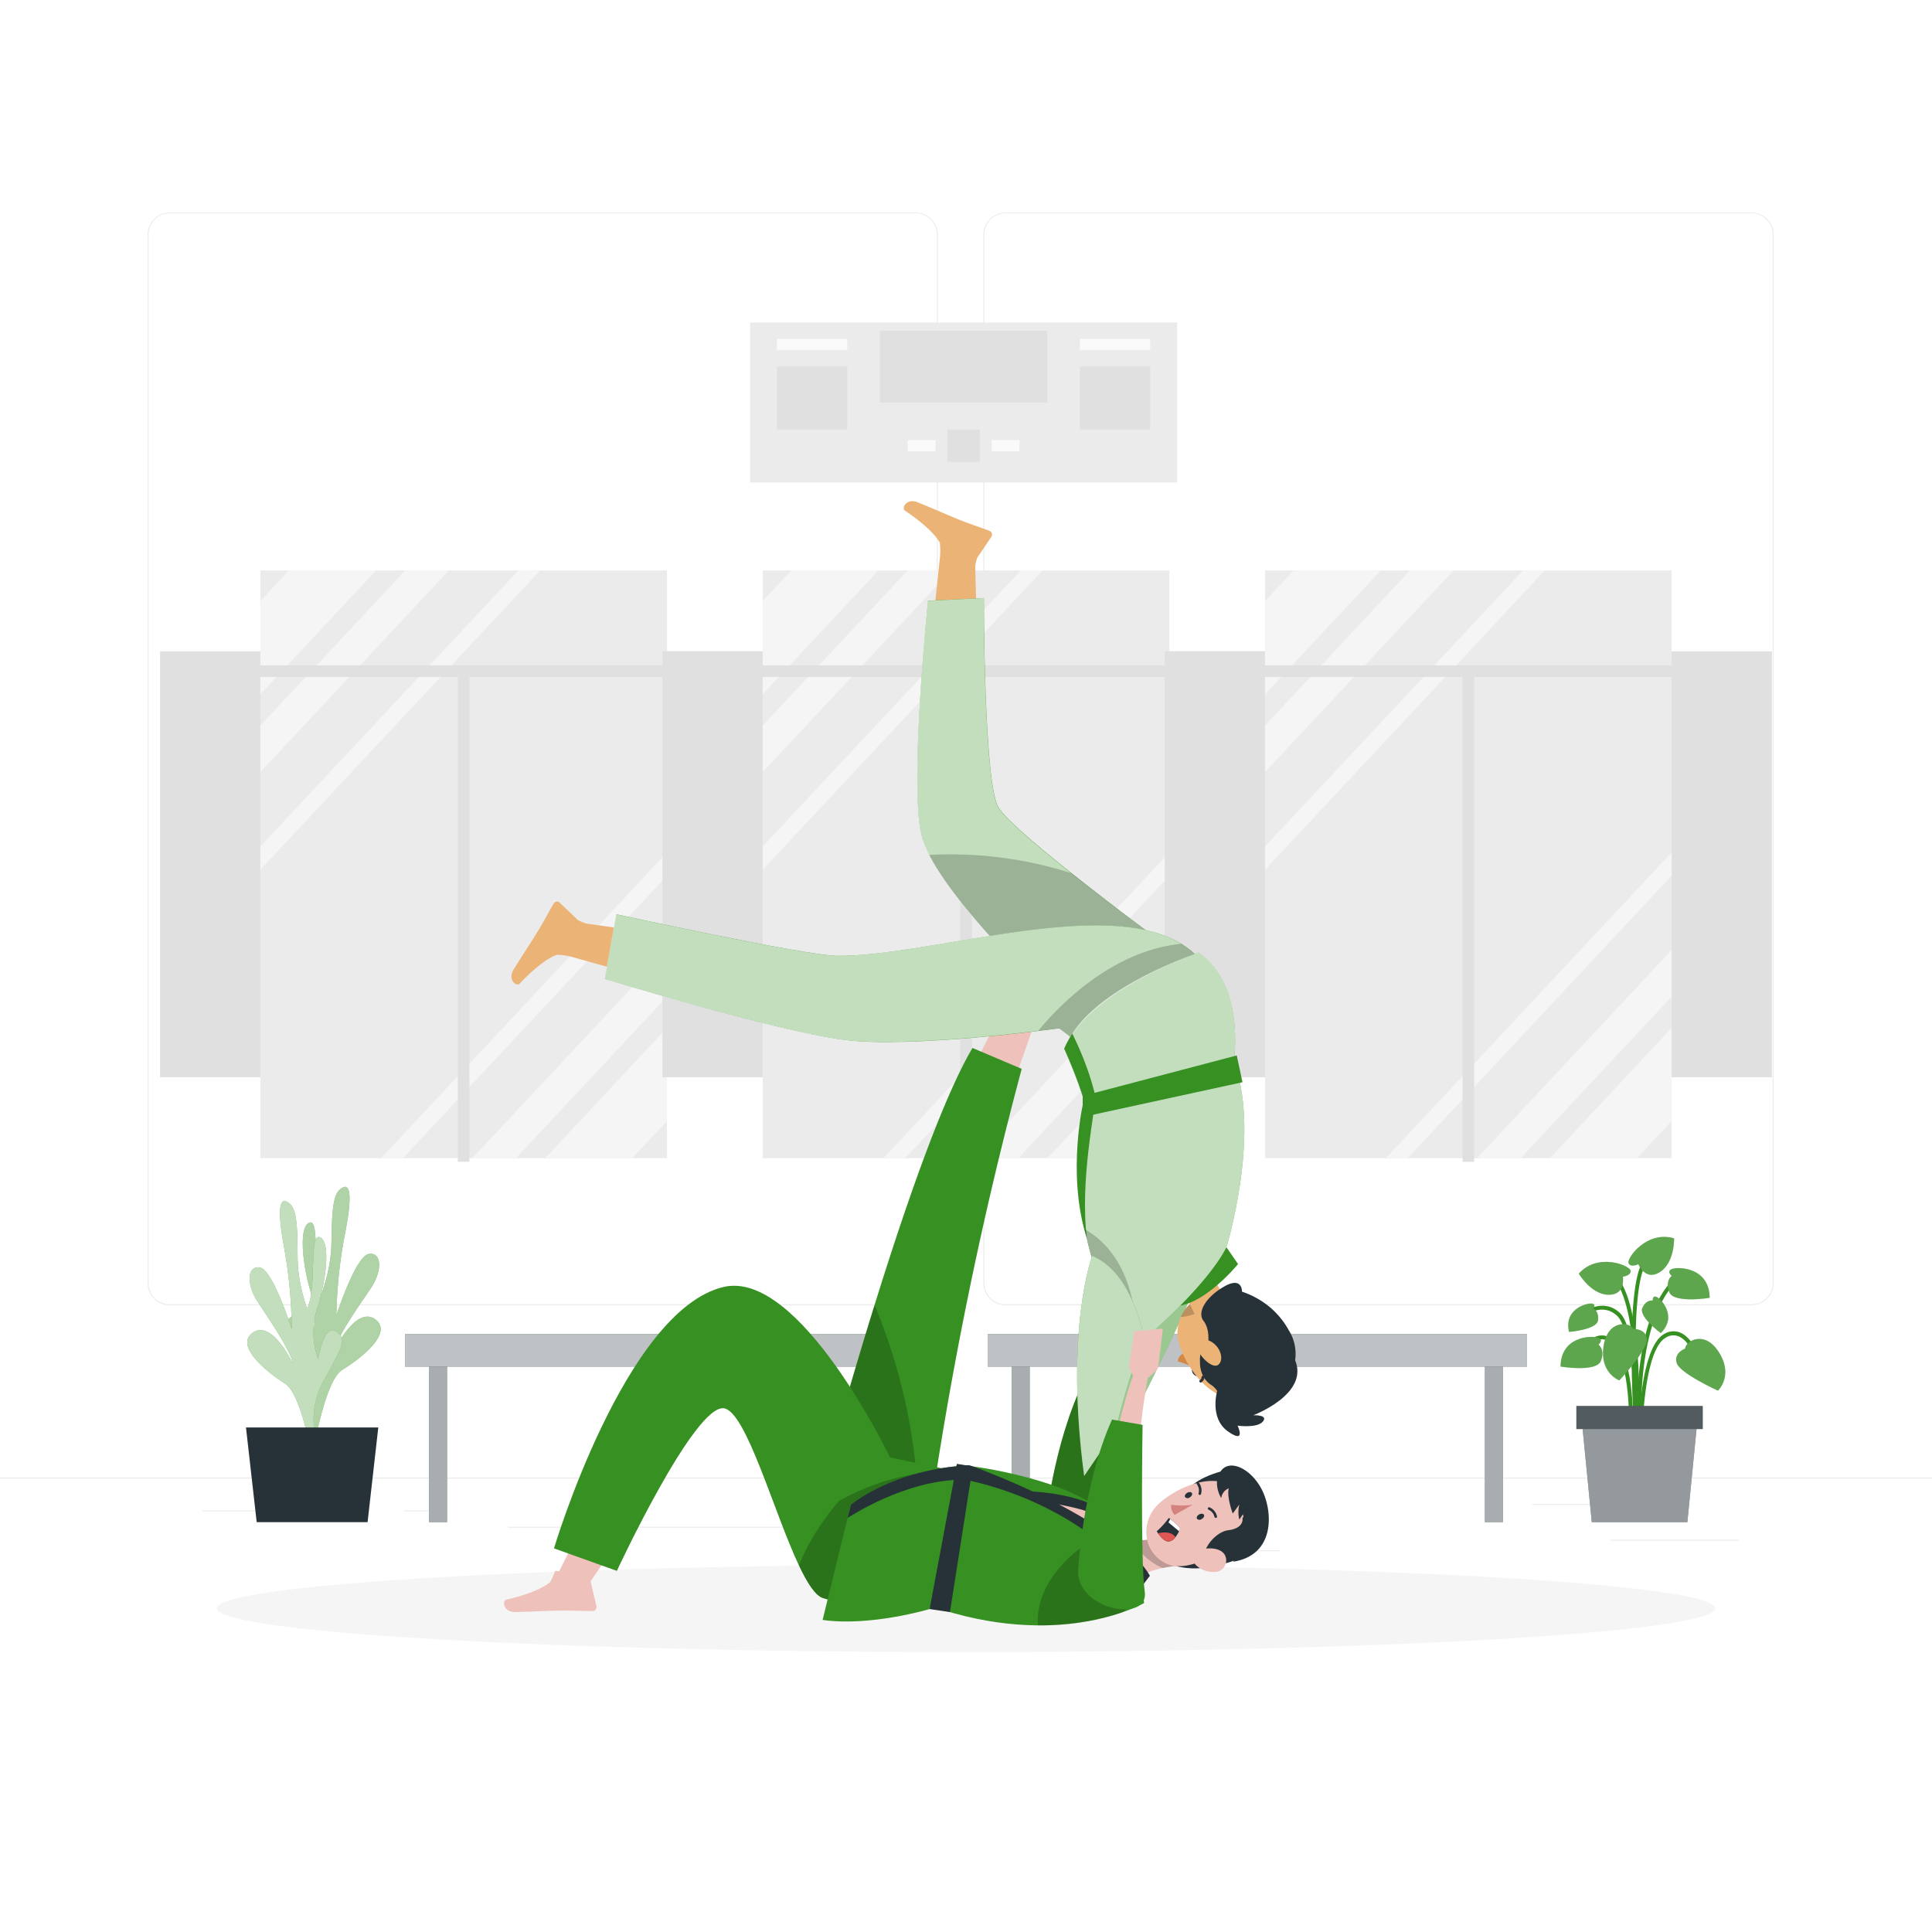 <svg class="animated" id="freepik_stories-jiu-jitsu" xmlns="http://www.w3.org/2000/svg" viewBox="0 0 500 500" version="1.1" xmlns:xlink="http://www.w3.org/1999/xlink" xmlns:svgjs="http://svgjs.com/svgjs"><style>svg#freepik_stories-jiu-jitsu:not(.animated) .animable {opacity: 0;}svg#freepik_stories-jiu-jitsu.animated #freepik--plant-1--inject-3 {animation: 3s Infinite  linear shake;animation-delay: 0s;}svg#freepik_stories-jiu-jitsu.animated #freepik--plant-2--inject-3 {animation: 3s Infinite  linear shake;animation-delay: 0s;}svg#freepik_stories-jiu-jitsu.animated #freepik--Characters--inject-3 {animation: 1.5s Infinite  linear shake;animation-delay: 0s;}            @keyframes shake {                10%, 90% {                    transform: translate3d(-1px, 0, 0);                  }                  20%, 80% {                    transform: translate3d(2px, 0, 0);                  }                  30%, 50%, 70% {                    transform: translate3d(-4px, 0, 0);                  }                  40%, 60% {                    transform: translate3d(4px, 0, 0);                  }            }        </style><g id="freepik--background-complete--inject-3" class="animable" style="transform-origin: 250px 228.23px;"><rect y="382.4" width="500" height="0.25" style="fill: rgb(235, 235, 235); transform-origin: 250px 382.525px;" id="elzmtyboancb" class="animable"></rect><rect x="416.78" y="398.49" width="33.12" height="0.25" style="fill: rgb(235, 235, 235); transform-origin: 433.34px 398.615px;" id="eljivkz2czi7t" class="animable"></rect><rect x="322.53" y="401.21" width="8.69" height="0.25" style="fill: rgb(235, 235, 235); transform-origin: 326.875px 401.335px;" id="elo175gi1dr0d" class="animable"></rect><rect x="396.59" y="389.21" width="19.19" height="0.25" style="fill: rgb(235, 235, 235); transform-origin: 406.185px 389.335px;" id="el0ozcjn1qncnk" class="animable"></rect><rect x="52.46" y="390.89" width="43.19" height="0.25" style="fill: rgb(235, 235, 235); transform-origin: 74.055px 391.015px;" id="eljuzkcfygtl" class="animable"></rect><rect x="104.56" y="390.89" width="6.33" height="0.25" style="fill: rgb(235, 235, 235); transform-origin: 107.725px 391.015px;" id="elacspa18wej7" class="animable"></rect><rect x="131.47" y="395.11" width="93.68" height="0.25" style="fill: rgb(235, 235, 235); transform-origin: 178.31px 395.235px;" id="elvhdg3t1o988" class="animable"></rect><path d="M237,337.8H43.91a5.71,5.71,0,0,1-5.7-5.71V60.66A5.71,5.71,0,0,1,43.91,55H237a5.71,5.71,0,0,1,5.71,5.71V332.09A5.71,5.71,0,0,1,237,337.8ZM43.91,55.2a5.46,5.46,0,0,0-5.45,5.46V332.09a5.46,5.46,0,0,0,5.45,5.46H237a5.47,5.47,0,0,0,5.46-5.46V60.66A5.47,5.47,0,0,0,237,55.2Z" style="fill: rgb(235, 235, 235); transform-origin: 140.46px 196.4px;" id="elkzwyy23qo5o" class="animable"></path><path d="M453.31,337.8H260.21a5.72,5.72,0,0,1-5.71-5.71V60.66A5.72,5.72,0,0,1,260.21,55h193.1A5.71,5.71,0,0,1,459,60.66V332.09A5.71,5.71,0,0,1,453.31,337.8ZM260.21,55.2a5.47,5.47,0,0,0-5.46,5.46V332.09a5.47,5.47,0,0,0,5.46,5.46h193.1a5.47,5.47,0,0,0,5.46-5.46V60.66a5.47,5.47,0,0,0-5.46-5.46Z" style="fill: rgb(235, 235, 235); transform-origin: 356.75px 196.4px;" id="elk0g6nljj7jr" class="animable"></path><rect x="194.1" y="83.46" width="110.55" height="41.41" style="fill: rgb(235, 235, 235); transform-origin: 249.375px 104.165px;" id="elmu5dpcj74c9" class="animable"></rect><rect x="227.71" y="85.57" width="43.35" height="18.59" style="fill: rgb(224, 224, 224); transform-origin: 249.385px 94.865px;" id="elm7nim4t35bg" class="animable"></rect><rect x="245.19" y="111.15" width="8.38" height="8.38" style="fill: rgb(224, 224, 224); transform-origin: 249.38px 115.34px;" id="elre1xjgjlt8q" class="animable"></rect><rect x="201.08" y="94.86" width="18.2" height="16.29" style="fill: rgb(224, 224, 224); transform-origin: 210.18px 103.005px;" id="ellhuqiq9g6j" class="animable"></rect><rect x="279.48" y="94.86" width="18.2" height="16.29" style="fill: rgb(224, 224, 224); transform-origin: 288.58px 103.005px;" id="ely1bf7n9852g" class="animable"></rect><rect x="279.48" y="87.68" width="18.2" height="2.9" style="fill: rgb(250, 250, 250); transform-origin: 288.58px 89.13px;" id="elc8ev7lnkwd" class="animable"></rect><rect x="201.08" y="87.68" width="18.2" height="2.9" style="fill: rgb(250, 250, 250); transform-origin: 210.18px 89.13px;" id="el2x6jonpdr6n" class="animable"></rect><rect x="234.92" y="113.89" width="7.19" height="2.9" style="fill: rgb(250, 250, 250); transform-origin: 238.515px 115.34px;" id="elqjmigp8ymyh" class="animable"></rect><rect x="256.65" y="113.89" width="7.19" height="2.9" style="fill: rgb(250, 250, 250); transform-origin: 260.245px 115.34px;" id="eldnte24nbgrc" class="animable"></rect><g id="eloj7ji3hfjxa"><rect x="41.43" y="168.56" width="157.13" height="110.23" style="fill: rgb(224, 224, 224); transform-origin: 119.995px 223.675px; transform: rotate(90deg);" class="animable" id="elpbkog5dld0d"></rect></g><rect x="67.38" y="147.62" width="105.23" height="152.12" style="fill: rgb(235, 235, 235); transform-origin: 119.995px 223.68px;" id="el0dddpfupt52i" class="animable"></rect><polygon points="97.34 147.62 67.38 179.67 67.38 155.55 74.79 147.62 97.34 147.62" style="fill: rgb(245, 245, 245); transform-origin: 82.36px 163.645px;" id="eltt8qw091dq" class="animable"></polygon><polygon points="116.17 147.62 67.38 199.81 67.38 187.76 104.9 147.62 116.17 147.62" style="fill: rgb(245, 245, 245); transform-origin: 91.775px 173.715px;" id="elpdjo8hp713" class="animable"></polygon><polygon points="139.8 147.62 67.38 225.08 67.38 219.06 134.16 147.62 139.8 147.62" style="fill: rgb(245, 245, 245); transform-origin: 103.59px 186.35px;" id="elgaqdgjqlel8" class="animable"></polygon><polygon points="172.61 266.01 172.61 290.13 163.63 299.74 141.08 299.74 172.61 266.01" style="fill: rgb(245, 245, 245); transform-origin: 156.845px 282.875px;" id="eljahptj8yps" class="animable"></polygon><polygon points="172.61 245.86 172.61 257.93 133.53 299.74 122.24 299.74 172.61 245.86" style="fill: rgb(245, 245, 245); transform-origin: 147.425px 272.8px;" id="elbld4t0cul29" class="animable"></polygon><polygon points="172.61 220.6 172.61 226.63 104.27 299.74 98.63 299.74 172.61 220.6" style="fill: rgb(245, 245, 245); transform-origin: 135.62px 260.17px;" id="elmq3gbvne6u9" class="animable"></polygon><rect x="64.88" y="172.19" width="110.23" height="3" style="fill: rgb(224, 224, 224); transform-origin: 119.995px 173.69px;" id="eliuo7xdwcbfd" class="animable"></rect><rect x="118.49" y="173.69" width="3" height="126.99" style="fill: rgb(224, 224, 224); transform-origin: 119.99px 237.185px;" id="eln2hw2aoy56o" class="animable"></rect><g id="el5ryidygop3"><rect x="171.44" y="168.56" width="157.13" height="110.23" style="fill: rgb(224, 224, 224); transform-origin: 250.005px 223.675px; transform: rotate(90deg);" class="animable" id="elrk38rbkc3u8"></rect></g><rect x="197.39" y="147.62" width="105.23" height="152.12" style="fill: rgb(235, 235, 235); transform-origin: 250.005px 223.68px;" id="el8z0dw66gec9" class="animable"></rect><polygon points="227.35 147.62 197.39 179.67 197.39 155.55 204.8 147.62 227.35 147.62" style="fill: rgb(245, 245, 245); transform-origin: 212.37px 163.645px;" id="elje3wkhwdp6" class="animable"></polygon><polygon points="246.18 147.62 197.39 199.81 197.39 187.76 234.91 147.62 246.18 147.62" style="fill: rgb(245, 245, 245); transform-origin: 221.785px 173.715px;" id="elaqtjmeibhft" class="animable"></polygon><polygon points="269.81 147.62 197.39 225.08 197.39 219.06 264.17 147.62 269.81 147.62" style="fill: rgb(245, 245, 245); transform-origin: 233.6px 186.35px;" id="elmq49qu2t0m" class="animable"></polygon><polygon points="302.62 266.01 302.62 290.13 293.64 299.74 271.09 299.74 302.62 266.01" style="fill: rgb(245, 245, 245); transform-origin: 286.855px 282.875px;" id="el6crpr009gll" class="animable"></polygon><polygon points="302.62 245.86 302.62 257.93 263.54 299.74 252.25 299.74 302.62 245.86" style="fill: rgb(245, 245, 245); transform-origin: 277.435px 272.8px;" id="el7ckh9swr1ph" class="animable"></polygon><polygon points="302.62 220.6 302.62 226.63 234.28 299.74 228.64 299.74 302.62 220.6" style="fill: rgb(245, 245, 245); transform-origin: 265.63px 260.17px;" id="elo9yz1u2r67r" class="animable"></polygon><rect x="194.88" y="172.19" width="110.23" height="3" style="fill: rgb(224, 224, 224); transform-origin: 249.995px 173.69px;" id="el93sgwrm9vgr" class="animable"></rect><rect x="248.5" y="173.69" width="3" height="126.99" style="fill: rgb(224, 224, 224); transform-origin: 250px 237.185px;" id="elb3dgi4fyr7h" class="animable"></rect><g id="el7ihh0szpdk9"><rect x="301.44" y="168.56" width="157.13" height="110.23" style="fill: rgb(224, 224, 224); transform-origin: 380.005px 223.675px; transform: rotate(90deg);" class="animable" id="elb7su3a94i7"></rect></g><rect x="327.39" y="147.62" width="105.23" height="152.12" style="fill: rgb(235, 235, 235); transform-origin: 380.005px 223.68px;" id="el6gjgktx0l3s" class="animable"></rect><polygon points="357.35 147.62 327.39 179.67 327.39 155.55 334.81 147.62 357.35 147.62" style="fill: rgb(245, 245, 245); transform-origin: 342.37px 163.645px;" id="elutxikjgk2tc" class="animable"></polygon><polygon points="376.19 147.62 327.39 199.81 327.39 187.76 364.91 147.62 376.19 147.62" style="fill: rgb(245, 245, 245); transform-origin: 351.79px 173.715px;" id="elrh3q1j3j08" class="animable"></polygon><polygon points="399.81 147.62 327.39 225.08 327.39 219.06 394.18 147.62 399.81 147.62" style="fill: rgb(245, 245, 245); transform-origin: 363.6px 186.35px;" id="el8bhasbulf48" class="animable"></polygon><polygon points="432.62 266.01 432.62 290.13 423.64 299.74 401.1 299.74 432.62 266.01" style="fill: rgb(245, 245, 245); transform-origin: 416.86px 282.875px;" id="elezbb8ubt65s" class="animable"></polygon><polygon points="432.62 245.86 432.62 257.93 393.54 299.74 382.25 299.74 432.62 245.86" style="fill: rgb(245, 245, 245); transform-origin: 407.435px 272.8px;" id="elulxync3lyo" class="animable"></polygon><polygon points="432.62 220.6 432.62 226.63 364.29 299.74 358.64 299.74 432.62 220.6" style="fill: rgb(245, 245, 245); transform-origin: 395.63px 260.17px;" id="elf7m9fywnfu" class="animable"></polygon><rect x="324.89" y="172.19" width="110.23" height="3" style="fill: rgb(224, 224, 224); transform-origin: 380.005px 173.69px;" id="elx6osl16r6n" class="animable"></rect><rect x="378.51" y="173.69" width="3" height="126.99" style="fill: rgb(224, 224, 224); transform-origin: 380.01px 237.185px;" id="eli5s825u9iw" class="animable"></rect></g><g id="freepik--Shadow--inject-3" class="animable" style="transform-origin: 250px 416.24px;"><ellipse id="freepik--path--inject-3" cx="250" cy="416.24" rx="193.89" ry="11.32" style="fill: rgb(245, 245, 245); transform-origin: 250px 416.24px;" class="animable"></ellipse></g><g id="freepik--plant-1--inject-3" class="animable" style="transform-origin: 81.096px 350.542px;"><path d="M79.41,372.29s4.26-9.29-.6-18.45-6.28-11.31-3.18-13.19S80.16,348,80.16,348a20.69,20.69,0,0,0,.45-13c-2.16-6.62-3.51-17.41-.56-18.57s.56,13.46,3.12,18.44A42.68,42.68,0,0,0,85.67,324c.35-5.32-.2-13.81,2.13-16s3.82-.67,1.53,11.07a122.5,122.5,0,0,0-2.27,21.29s5-15.41,8.44-15.86,3.39,4.54.49,8.87-8.5,12.08-9.42,16.06c0,0,5.54-11.59,10.53-8S92.76,352,88.6,354.51s-7,18.39-7,18.39Z" style="fill: #369022; transform-origin: 86.26px 340.027px;" id="elzx6esihmnb" class="animable"></path><g id="elsso49p6j07"><path d="M79.41,372.29s4.26-9.29-.6-18.45-6.28-11.31-3.18-13.19S80.16,348,80.16,348a20.69,20.69,0,0,0,.45-13c-2.16-6.62-3.51-17.41-.56-18.57s.56,13.46,3.12,18.44A42.68,42.68,0,0,0,85.67,324c.35-5.32-.2-13.81,2.13-16s3.82-.67,1.53,11.07a122.5,122.5,0,0,0-2.27,21.29s5-15.41,8.44-15.86,3.39,4.54.49,8.87-8.5,12.08-9.42,16.06c0,0,5.54-11.59,10.53-8S92.76,352,88.6,354.51s-7,18.39-7,18.39Z" style="fill: rgb(255, 255, 255); opacity: 0.6; isolation: isolate; transform-origin: 86.26px 340.027px;" class="animable" id="el50w2gjskv6p"></path></g><path d="M82.77,376.09s-4.14-9.35.83-18.43,6.41-11.22,3.33-13.14-4.61,7.26-4.61,7.26a20.75,20.75,0,0,1-.3-13c2.24-6.6,3.72-17.36.79-18.57s-.72,13.45-3.34,18.4a43.06,43.06,0,0,1-2.37-10.91c-.29-5.32.36-13.81-1.94-16s-3.81-.73-1.66,11a123.39,123.39,0,0,1,2,21.32s-4.86-15.47-8.25-16-3.44,4.49-.59,8.85,8.35,12.21,9.22,16.21c0,0-5.4-11.67-10.43-8.2s4.21,10.62,8.34,13.21,6.83,18.5,6.83,18.5Z" style="fill: #369022; transform-origin: 76.267px 343.717px;" id="elepbost27m7u" class="animable"></path><g id="elqxvc3x77fi"><path d="M82.77,376.09s-4.14-9.35.83-18.43,6.41-11.22,3.33-13.14-4.61,7.26-4.61,7.26a20.75,20.75,0,0,1-.3-13c2.24-6.6,3.72-17.36.79-18.57s-.72,13.45-3.34,18.4a43.06,43.06,0,0,1-2.37-10.91c-.29-5.32.36-13.81-1.94-16s-3.81-.73-1.66,11a123.39,123.39,0,0,1,2,21.32s-4.86-15.47-8.25-16-3.44,4.49-.59,8.85,8.35,12.21,9.22,16.21c0,0-5.4-11.67-10.43-8.2s4.21,10.62,8.34,13.21,6.83,18.5,6.83,18.5Z" style="fill: rgb(255, 255, 255); opacity: 0.7; isolation: isolate; transform-origin: 76.267px 343.717px;" class="animable" id="elsigq6kbhnjd"></path></g><polygon points="63.66 369.43 97.9 369.43 95.13 393.93 66.43 393.93 63.66 369.43" style="fill: rgb(38, 50, 56); transform-origin: 80.78px 381.68px;" id="elo3jd4vq6gzb" class="animable"></polygon></g><g id="freepik--plant-2--inject-3" class="animable" style="transform-origin: 425.193px 357.014px;"><path d="M423.61,370.23c0-.25-.87-25.62-5-29.59-3.9-3.8-8.41-.14-8.6,0l-.64-.77s5.39-4.39,9.94,0c4.37,4.25,5.22,29.22,5.26,30.28Z" style="fill: #369022; transform-origin: 416.97px 354.074px;" id="elkm72s5iqnra" class="animable"></path><path d="M424,375.24c-.12-1.24-2.83-30.61,8.26-43.34l.75.66c-10.8,12.4-8,42.28-8,42.58Z" style="fill: #369022; transform-origin: 428.317px 353.57px;" id="el6wv66iytvwh" class="animable"></path><path d="M423.91,372l-1-.07c0-.34,2.15-34.28-5.88-41.68l.67-.73C426.09,337.27,424,370.62,423.91,372Z" style="fill: #369022; transform-origin: 420.617px 350.76px;" id="eldcndkrdspp4" class="animable"></path><path d="M425,372h-1c0-.94.27-23.08,6.62-26.72a4.59,4.59,0,0,1,4.21-.41c3.86,1.6,5.76,8.42,5.84,8.71l-1,.26c0-.06-1.84-6.63-5.26-8a3.63,3.63,0,0,0-3.32.35C425.22,349.5,425,371.78,425,372Z" style="fill: #369022; transform-origin: 432.335px 358.27px;" id="elwowetbosk6" class="animable"></path><path d="M422.52,372l-1,0c0-.18.94-17.36-3.67-23.39-1.09-1.42-2.26-2.08-3.49-2-3,.21-5.47,4.59-5.5,4.63l-.87-.49c.12-.2,2.8-4.89,6.29-5.14,1.58-.11,3.06.7,4.36,2.41C423.48,354.3,422.56,371.31,422.52,372Z" style="fill: #369022; transform-origin: 415.302px 358.8px;" id="elzcs8xcj03fm" class="animable"></path><path d="M423.19,374.38c-.13-1.67-3.05-41.12,2.12-48.11l.81.59c-4.95,6.7-2,47-1.93,47.45Z" style="fill: #369022; transform-origin: 424.186px 350.325px;" id="eloxljrsrni8o" class="animable"></path><path d="M436.11,349s-3.07,1.13-2.16,3.81,10.65,7.09,10.65,7.09,4.08-3.74.33-9.82S436.2,347.11,436.11,349Z" style="fill: #369022; transform-origin: 440.148px 353.203px;" id="els7x8i7jfkvr" class="animable"></path><g id="elp074lndldwg"><path d="M436.11,349s-3.07,1.13-2.16,3.81,10.65,7.09,10.65,7.09,4.08-3.74.33-9.82S436.2,347.11,436.11,349Z" style="fill: rgb(255, 255, 255); opacity: 0.2; isolation: isolate; transform-origin: 440.148px 353.203px;" class="animable" id="eldzxuxktxjt7"></path></g><path d="M422.73,343.93s3.28-.14,3.47,2.68-7.11,10.64-7.11,10.64-5.2-1.88-4.08-8.93S421.92,342.19,422.73,343.93Z" style="fill: #369022; transform-origin: 420.528px 349.971px;" id="el3t2i19o7tiy" class="animable"></path><g id="el834g23v7mn9"><path d="M422.73,343.93s3.28-.14,3.47,2.68-7.11,10.64-7.11,10.64-5.2-1.88-4.08-8.93S421.92,342.19,422.73,343.93Z" style="fill: rgb(255, 255, 255); opacity: 0.2; isolation: isolate; transform-origin: 420.528px 349.971px;" class="animable" id="el101g0m5kjx5"></path></g><path d="M420,330.4s2.18-.23,2-1.56-8.5-4.76-13.41.78c0,0,3.15,5.4,7.69,5.47S420,330.4,420,330.4Z" style="fill: #369022; transform-origin: 415.3px 330.828px;" id="el4ufwsckrrcg" class="animable"></path><g id="elq1v2ttrkh2"><path d="M420,330.4s2.18-.23,2-1.56-8.5-4.76-13.41.78c0,0,3.15,5.4,7.69,5.47S420,330.4,420,330.4Z" style="fill: rgb(255, 255, 255); opacity: 0.2; isolation: isolate; transform-origin: 415.3px 330.828px;" class="animable" id="el89sudm2vmhq"></path></g><path d="M424,327.17s-2,1-2.53-.27,4.69-8.53,11.79-6.42c0,0,.18,6.24-3.64,8.71S424,327.17,424,327.17Z" style="fill: #369022; transform-origin: 427.347px 325.015px;" id="el3m0fjlcwz5u" class="animable"></path><g id="el9k73wf62gxf"><path d="M424,327.17s-2,1-2.53-.27,4.69-8.53,11.79-6.42c0,0,.18,6.24-3.64,8.71S424,327.17,424,327.17Z" style="fill: rgb(255, 255, 255); opacity: 0.2; isolation: isolate; transform-origin: 427.347px 325.015px;" class="animable" id="elnqj3eohpcnr"></path></g><path d="M413.68,348s1.51-1.22-.12-1.81-9.61-.43-9.69,7.48c0,0,9.3,1.55,10.45-1.47S413.68,348,413.68,348Z" style="fill: #369022; transform-origin: 409.288px 350.025px;" id="ell68ac07efac" class="animable"></path><g id="elyjh4ulfcx48"><path d="M413.68,348s1.51-1.22-.12-1.81-9.61-.43-9.69,7.48c0,0,9.3,1.55,10.45-1.47S413.68,348,413.68,348Z" style="fill: rgb(255, 255, 255); opacity: 0.2; isolation: isolate; transform-origin: 409.288px 350.025px;" class="animable" id="eleyrbpooeed7"></path></g><path d="M432.65,330.2s-1.51-1.21.12-1.81,9.61-.42,9.7,7.49c0,0-9.3,1.54-10.46-1.47S432.65,330.2,432.65,330.2Z" style="fill: #369022; transform-origin: 437.045px 332.227px;" id="elzbe3y5cvmn" class="animable"></path><g id="el72e93skg1u6"><path d="M432.65,330.2s-1.51-1.21.12-1.81,9.61-.42,9.7,7.49c0,0-9.3,1.54-10.46-1.47S432.65,330.2,432.65,330.2Z" style="fill: rgb(255, 255, 255); opacity: 0.2; isolation: isolate; transform-origin: 437.045px 332.227px;" class="animable" id="el6kzgzqt3htm"></path></g><path d="M427.73,336.58s-.13-1.48,1.07-.9,5.35,5.07,1,9.33c0,0-5.81-4.3-4.76-6.54S427.73,336.58,427.73,336.58Z" style="fill: #369022; transform-origin: 428.327px 340.278px;" id="elgdbgrrkdndb" class="animable"></path><g id="elyo4ejxsxll"><path d="M427.73,336.58s-.13-1.48,1.07-.9,5.35,5.07,1,9.33c0,0-5.81-4.3-4.76-6.54S427.73,336.58,427.73,336.58Z" style="fill: rgb(255, 255, 255); opacity: 0.2; isolation: isolate; transform-origin: 428.327px 340.278px;" class="animable" id="elc248diqp2k"></path></g><path d="M412.33,338.69s.91-1.18-.42-1.33-7.23,1.43-5.85,7.34c0,0,7.2-.54,7.51-3S412.33,338.69,412.33,338.69Z" style="fill: #369022; transform-origin: 409.732px 341.025px;" id="elxv99ifxvhg" class="animable"></path><g id="elc7hrolejvuc"><path d="M412.33,338.69s.91-1.18-.42-1.33-7.23,1.43-5.85,7.34c0,0,7.2-.54,7.51-3S412.33,338.69,412.33,338.69Z" style="fill: rgb(255, 255, 255); opacity: 0.2; isolation: isolate; transform-origin: 409.732px 341.025px;" class="animable" id="elye0ud6hu0hn"></path></g><polygon points="436.69 393.93 411.95 393.93 409.29 366.85 439.36 366.85 436.69 393.93" style="fill: rgb(38, 50, 56); transform-origin: 424.325px 380.39px;" id="elwyf6op85jks" class="animable"></polygon><g id="elds4mkuf1e0t"><polygon points="436.69 393.93 411.95 393.93 409.29 366.85 439.36 366.85 436.69 393.93" style="fill: rgb(255, 255, 255); opacity: 0.5; isolation: isolate; transform-origin: 424.325px 380.39px;" class="animable" id="elsr2198v95r"></polygon></g><rect x="407.96" y="363.86" width="32.71" height="5.98" style="fill: rgb(38, 50, 56); transform-origin: 424.315px 366.85px;" id="elsw376j6vxsg" class="animable"></rect><g id="elqinenknvcom"><rect x="407.96" y="363.86" width="32.71" height="5.98" style="fill: rgb(255, 255, 255); opacity: 0.2; isolation: isolate; transform-origin: 424.315px 366.85px;" class="animable" id="elkcfyrje56nn"></rect></g></g><g id="freepik--Bench--inject-3" class="animable" style="transform-origin: 250.005px 369.59px;"><rect x="261.84" y="350.02" width="4.65" height="43.91" style="fill: rgb(38, 50, 56); transform-origin: 264.165px 371.975px;" id="el0o8q4kzom8w" class="animable"></rect><rect x="384.29" y="350.02" width="4.65" height="43.91" style="fill: rgb(38, 50, 56); transform-origin: 386.615px 371.975px;" id="elra8wvhq3tg" class="animable"></rect><g id="el8ozy453d2k5"><g style="opacity: 0.6; transform-origin: 325.39px 371.975px;" class="animable" id="el24l5eyt75fj"><rect x="261.84" y="350.02" width="4.65" height="43.91" style="fill: rgb(255, 255, 255); transform-origin: 264.165px 371.975px;" id="elwgx4gok6si" class="animable"></rect><rect x="384.29" y="350.02" width="4.65" height="43.91" style="fill: rgb(255, 255, 255); transform-origin: 386.615px 371.975px;" id="eldyt13z6ewq" class="animable"></rect></g></g><rect x="255.61" y="345.25" width="139.58" height="8.43" style="fill: rgb(38, 50, 56); transform-origin: 325.4px 349.465px;" id="elgzww1s599vp" class="animable"></rect><g id="elkj0bqlcgdp"><rect x="255.61" y="345.25" width="139.58" height="8.43" style="fill: rgb(255, 255, 255); opacity: 0.7; transform-origin: 325.4px 349.465px;" class="animable" id="elsg5tih32e5p"></rect></g><rect x="111.05" y="350.02" width="4.65" height="43.91" style="fill: rgb(38, 50, 56); transform-origin: 113.375px 371.975px;" id="elyhet10d7oc" class="animable"></rect><rect x="233.5" y="350.02" width="4.65" height="43.91" style="fill: rgb(38, 50, 56); transform-origin: 235.825px 371.975px;" id="el5juhz3w4jrc" class="animable"></rect><g id="elaixqmeqfja"><g style="opacity: 0.6; transform-origin: 174.6px 371.975px;" class="animable" id="el826xdnxbz6k"><rect x="111.05" y="350.02" width="4.65" height="43.91" style="fill: rgb(255, 255, 255); transform-origin: 113.375px 371.975px;" id="el69h38evthvh" class="animable"></rect><rect x="233.5" y="350.02" width="4.65" height="43.91" style="fill: rgb(255, 255, 255); transform-origin: 235.825px 371.975px;" id="el84ys40ldaoo" class="animable"></rect></g></g><rect x="104.82" y="345.25" width="139.58" height="8.43" style="fill: rgb(38, 50, 56); transform-origin: 174.61px 349.465px;" id="elb8twf8e9dh" class="animable"></rect><g id="elox4jwse484o"><rect x="104.82" y="345.25" width="139.58" height="8.43" style="fill: rgb(255, 255, 255); opacity: 0.7; transform-origin: 174.61px 349.465px;" class="animable" id="elm9z4ctdf2yi"></rect></g></g><g id="freepik--Characters--inject-3" class="animable" style="transform-origin: 233.107px 275.18px;"><g id="freepik--group--inject-3" class="animable" style="transform-origin: 229.405px 337.173px;"><polygon points="269.36 260.19 260.55 285.34 249.67 280.6 260.36 259.49 269.36 260.19" style="fill: rgb(238, 193, 187); transform-origin: 259.515px 272.415px;" id="eli6afakkbyd" class="animable"></polygon><path d="M267.74,264.81l-9.37-1.4a15.78,15.78,0,0,0,.42-2.1l-1-6.42a1,1,0,0,1,.89-1.19.59.59,0,0,1,.23,0c2.79.23,4.81.53,8.32.76,2.17.14,8.7.34,11.69.53s3.18,3.17,1.94,3.36c-5.56.84-9.79,2.22-11.65,3.68A19.51,19.51,0,0,0,267.74,264.81Z" style="fill: rgb(238, 193, 187); transform-origin: 269.675px 259.249px;" id="elv2oqsvmb69d" class="animable"></path><path d="M264.42,276.62A1002.79,1002.79,0,0,0,242.48,380q-.93,5.84-1.82,11.86l-27.33-9.48s5.51-20.58,13-44.62c7.68-24.73,17.42-53.13,25.35-66.55Z" style="fill: #369022; transform-origin: 238.875px 331.535px;" id="ela3ab8vene2u" class="animable"></path><g id="el3qkstfgvki5"><path d="M242.48,380q-.93,5.84-1.82,11.86l-27.33-9.48s5.51-20.58,13-44.62a146.8,146.8,0,0,1,10.61,41.42A21.46,21.46,0,0,1,242.48,380Z" style="opacity: 0.2; isolation: isolate; transform-origin: 227.905px 364.81px;" class="animable" id="elze7708ahh6n"></path></g><polygon points="142.41 411.27 155.26 385.52 166.47 389.41 151.44 411.27 142.41 411.27" style="fill: rgb(238, 193, 187); transform-origin: 154.44px 398.395px;" id="elkib35yj7hxm" class="animable"></polygon><path d="M143.67,406.54l9.45.68a14.73,14.73,0,0,0-.25,2.12l1.48,6.33a1.05,1.05,0,0,1-.79,1.26l-.23,0c-2.8,0-4.85-.16-8.36-.11-2.17,0-8.7.33-11.69.37s-3.42-2.92-2.2-3.2c5.48-1.27,9.59-3,11.33-4.58A19,19,0,0,0,143.67,406.54Z" style="fill: rgb(238, 193, 187); transform-origin: 142.41px 411.865px;" id="elp6dwqg4nyw" class="animable"></path><path d="M249.38,381.19l-5.47,34.75s-23.11.29-31-2.38c-1.94-.66-4-3.89-6.14-8.4-6.55-13.88-13.67-39.9-19.44-40.7-7.65-1-27.69,42.08-27.69,42.08l-16.27-5.82s18.39-61.54,43.83-67.64c19.78-4.75,43.12,44.09,43.12,44.09l18,3.79Z" style="fill: #369022; transform-origin: 196.375px 374.352px;" id="el9zka2aa6mme" class="animable"></path><g id="elgrym4oss2hi"><path d="M249.38,381.19l-5.47,34.75s-23.11.29-31-2.38c-1.94-.66-4-3.89-6.14-8.4,3.44-9,10.36-16.7,10.36-16.7a61.81,61.81,0,0,1,28.35-7.88l2.83.38Z" style="opacity: 0.2; isolation: isolate; transform-origin: 228.075px 398.265px;" class="animable" id="elz37usy3qt1"></path></g><path d="M270.4,395.65s1.94-22,10.48-39.07l7.84,1.72s-2.12,35.06-1.3,43.13S270.28,405.71,270.4,395.65Z" style="fill: #369022; transform-origin: 279.56px 381.19px;" id="ell412vy4z7vh" class="animable"></path><g id="elsrv6zotslid"><path d="M270.4,395.65s1.94-22,10.48-39.07l7.84,1.72s-2.12,35.06-1.3,43.13S270.28,405.71,270.4,395.65Z" style="opacity: 0.2; isolation: isolate; transform-origin: 279.56px 381.19px;" class="animable" id="elpahkfazn67j"></path></g><path d="M250.92,379.21l-.14.49-10.2,36.72s-15.29,4.58-27.69,2.82l6.47-26.4h0l.84-3.42S230.93,380.23,250.92,379.21Z" style="fill: #369022; transform-origin: 231.905px 399.426px;" id="elprxz6ra5e8" class="animable"></path><path d="M250.92,379.21l-.14.49-1.4,3.25c-15.16-.08-30,9.89-30,9.89h0l.84-3.42S230.93,380.23,250.92,379.21Z" style="fill: rgb(38, 50, 56); transform-origin: 235.15px 386.025px;" id="elud37xn1opb" class="animable"></path><path d="M292.61,392l3.47,22.9s-18,8-52.17,1.07l5.47-33S256.54,382,292.61,392Z" style="fill: rgb(238, 193, 187); transform-origin: 269.995px 400.87px;" id="el5chz8j74v0r" class="animable"></path><path d="M251.75,379.5s25.46,3.27,34.36,12.56c0,0-9.65-4.35-18.89-4.35-5,0-16.09,11.61-16.09,11.61Z" style="fill: #369022; transform-origin: 268.62px 389.41px;" id="el6vwyqi6mjan" class="animable"></path><path d="M263.26,388.36s25.32-.05,31.25,12.36c0,0-3.73-15.64-34-14.81Z" style="fill: rgb(38, 50, 56); transform-origin: 277.51px 393.299px;" id="elyrzrnfi88cn" class="animable"></path><path d="M288.72,399.24s1,8,4.69,10.44c1.3-2,4.25-3.2,7.49-3.88a44.15,44.15,0,0,1,7-.79c.76,0,1.47,0,2.11,0l-9.61-7.7-.44.2c-.43.18-.87.37-1.32.52a8.79,8.79,0,0,1-3.33.57,7.81,7.81,0,0,1-2.28-.18c-.51-.22-1-.76-1.51-2C289.73,395.75,288.72,399.24,288.72,399.24Z" style="fill: rgb(238, 193, 187); transform-origin: 299.365px 403.007px;" id="elkylkvtqzjkf" class="animable"></path><g id="elathgyhu1x96"><path d="M293,398.38a15.94,15.94,0,0,0,7.87,7.42,44.15,44.15,0,0,1,7-.79L300,397.47c-.43.18-.87.37-1.32.52a8.79,8.79,0,0,1-3.33.57A7.81,7.81,0,0,1,293,398.38Z" style="opacity: 0.2; isolation: isolate; transform-origin: 300.435px 401.635px;" class="animable" id="elpbvv4kv620c"></path></g><path d="M295.69,410.3S282.31,393,249.38,382.9l1.54-3.69s37.62,13.17,46.68,28.59Z" style="fill: rgb(38, 50, 56); transform-origin: 273.49px 394.755px;" id="elge1xmtdka4g" class="animable"></path><path d="M249.38,382.9s28.75,4.54,46.31,27.4l.39,4.57s-20.23,11.73-52.17,1.76Z" style="fill: #369022; transform-origin: 269.995px 401.773px;" id="el3n43og7bqdn" class="animable"></path><polygon points="251.75 379.5 247.63 378.85 240.58 416.42 245.85 417.21 251.75 379.5" style="fill: rgb(38, 50, 56); transform-origin: 246.165px 398.03px;" id="eldihx4z17ygp" class="animable"></polygon><path d="M317,380.58s-9.63,1.84-11.42,7.93,15.2.08,15.2.08Z" style="fill: rgb(38, 50, 56); transform-origin: 313.114px 385.909px;" id="el9sccodjvzo" class="animable"></path><path d="M303.25,405.15a8.79,8.79,0,0,1-6.57-8.38,9.78,9.78,0,0,1,2.43-6.79,10,10,0,0,1,.72-.74c4.73-4.36,14.23-8.57,20-4a9.54,9.54,0,0,1-1.92,16.12C311.62,404.42,308.07,406.5,303.25,405.15Z" style="fill: rgb(238, 193, 187); transform-origin: 310.053px 394.417px;" id="elokkyizvvo2o" class="animable"></path><path d="M311,393.11a.88.88,0,0,1-1.23-.09c-.18-.33.08-.81.57-1.08s1.05-.24,1.23.08S311.53,392.83,311,393.11Z" style="fill: rgb(38, 50, 56); transform-origin: 310.672px 392.538px;" id="els0ah2y6fgw" class="animable"></path><path d="M307.91,387.52a.89.89,0,0,1-1.22-.09c-.18-.32.08-.81.57-1.09s1.05-.23,1.22.09S308.38,387.25,307.91,387.52Z" style="fill: rgb(38, 50, 56); transform-origin: 307.582px 386.939px;" id="el35v425as8gm" class="animable"></path><path d="M308.66,389.43a20.23,20.23,0,0,1-5.55,0,3.28,3.28,0,0,0,.88,2.63Z" style="fill: rgb(212, 130, 125); transform-origin: 305.874px 390.745px;" id="elhczvgvujne" class="animable"></path><path d="M309.71,383.74a.36.36,0,0,0,0,.35,2.7,2.7,0,0,1,.48,2.36.33.33,0,0,0,.19.42.33.33,0,0,0,.43-.19h0a3.27,3.27,0,0,0-.56-3,.34.34,0,0,0-.46-.09h0A.58.58,0,0,0,309.71,383.74Z" style="fill: rgb(38, 50, 56); transform-origin: 310.311px 385.215px;" id="elz8lx2vqo70c" class="animable"></path><path d="M314.52,392.78a.33.33,0,0,0,.19.06.33.33,0,0,0,.25-.4h0a3.3,3.3,0,0,0-1.94-2.34.33.33,0,0,0-.42.2h0a.33.33,0,0,0,.2.42h0a2.69,2.69,0,0,1,1.51,1.88A.34.34,0,0,0,314.52,392.78Z" style="fill: rgb(38, 50, 56); transform-origin: 313.775px 391.461px;" id="eln0yur43ook" class="animable"></path><path d="M323,392.7l-1.45,0c.35,2.4-2.24,3.18-3.53,3.3-2.76.26-5.69,3.36-6.24,5.84,0,0,1-.44,1.22.52s-5.15,3.32-8.46,2.91c0,0,3.49,1.37,9.66.06,5.71-1.22,10-3.15,11.45-5.16Z" style="fill: rgb(38, 50, 56); transform-origin: 315.095px 399.299px;" id="elptsg34tip1" class="animable"></path><path d="M314.38,406.83a6.59,6.59,0,0,1-4.77-1.69c-1.72-1.56-.62-3.57,1.5-4.17,1.89-.52,5.11-.37,6,1.71A3,3,0,0,1,314.38,406.83Z" style="fill: rgb(238, 193, 187); transform-origin: 313.051px 403.778px;" id="el3nf2wquiglm" class="animable"></path><path d="M316.05,387.71s-2.47-3.94,0-7.13,8.24-.16,10.82,5.58,2.85,16.33-7.69,18c0,0,3.41-8.92,2.48-12.27l-.92,1.37a8,8,0,0,1,0-3.9l-1.7,2.34s-1.58-4.09-1.05-6.53A3.2,3.2,0,0,0,316.05,387.71Z" style="fill: rgb(38, 50, 56); transform-origin: 321.659px 391.723px;" id="ellzf12r5wg4q" class="animable"></path><path d="M305.4,395.73l-.26.56h0a8,8,0,0,1-.94,1.53,2.52,2.52,0,0,1-1.71,1.12c-1.14.07-2.27-1.35-2.8-2.14-.21-.3-.33-.51-.33-.51a20.36,20.36,0,0,0,3.13-3.46l.37.28C303.69,393.77,305.59,395.31,305.4,395.73Z" style="fill: rgb(38, 50, 56); transform-origin: 302.387px 395.886px;" id="elfvj8tindafc" class="animable"></path><path d="M305.4,395.73l-.26.56L302.39,394l.47-.88C303.69,393.77,305.59,395.31,305.4,395.73Z" style="fill: rgb(255, 255, 255); transform-origin: 303.902px 394.705px;" id="eldpygqpbttiv" class="animable"></path><path d="M304.2,397.83a2.52,2.52,0,0,1-1.71,1.12c-1.14.07-2.27-1.35-2.8-2.14C300.6,396.6,303.13,396.17,304.2,397.83Z" style="fill: rgb(222, 87, 83); transform-origin: 301.945px 397.776px;" id="elpr62zyx9gc" class="animable"></path><g id="elhzqpjzbaq1t"><path d="M293.92,414.88s-1.44,1-3.64,2.45a66,66,0,0,1-21.66,3.32h0c-.84-11.92,10.94-19.92,10.94-19.92Z" style="opacity: 0.2; isolation: isolate; transform-origin: 281.249px 410.694px;" class="animable" id="el430sxedh831"></path></g></g><g id="freepik--group--inject-3" class="animable" style="transform-origin: 234.06px 255.851px;"><polygon points="243.84 138.77 241.03 165.27 252.89 165.65 252.27 142 243.84 138.77" style="fill: rgb(235, 179, 118); transform-origin: 246.96px 152.21px;" id="el4wqp4q359dy" class="animable"></polygon><path d="M243.32,143.65l9.07,2.74a14.36,14.36,0,0,1,.53-2.07l3.64-5.38a1.06,1.06,0,0,0-.29-1.46l-.21-.11c-2.62-1-4.58-1.58-7.85-2.88-2-.8-8-3.42-10.78-4.52s-4.23,1.5-3.2,2.2c4.67,3.14,7.9,6.21,9,8.32A19.23,19.23,0,0,1,243.32,143.65Z" style="fill: rgb(235, 179, 118); transform-origin: 245.316px 138.046px;" id="elyfm2b5rkhna" class="animable"></path><path d="M303.4,245.85S262,215.58,258.3,208.77s-3.67-54-3.67-54l-14.45.69s-4.87,47-1.73,60.5,31,40,31,40Z" style="fill: #369022; transform-origin: 270.398px 205.365px;" id="eliomkgnjmz8f" class="animable"></path><g id="el1bd2q65ay9v"><path d="M303.4,245.85l-34,10.13s-21.64-20.59-28.91-34.72a23.37,23.37,0,0,1-2.07-5.28c-3.14-13.52,1.73-60.5,1.73-60.5l14.45-.7c0,.51,0,47.22,3.67,54,1.56,2.9,9.92,10,19,17.25C289.68,235.82,303.4,245.85,303.4,245.85Z" style="fill: rgb(255, 255, 255); opacity: 0.7; transform-origin: 270.383px 205.38px;" class="animable" id="elazfpefrlkch"></path></g><g id="elzrhhufjvrvb"><path d="M303.4,245.85l-34,10.13s-21.64-20.59-28.91-34.72A102.63,102.63,0,0,1,277.33,226C289.68,235.82,303.4,245.85,303.4,245.85Z" style="opacity: 0.2; isolation: isolate; transform-origin: 271.945px 238.545px;" class="animable" id="elwakji6qgnl"></path></g><polygon points="142.66 246.16 168.32 253.33 170.66 241.7 147.24 238.38 142.66 246.16" style="fill: rgb(235, 179, 118); transform-origin: 156.66px 245.855px;" id="el2zfcekhmlm8" class="animable"></polygon><path d="M147.38,247.48l4.21-8.49a15.34,15.34,0,0,1-2-.86l-4.7-4.49a1,1,0,0,0-1.48.05.62.62,0,0,0-.14.18c-1.42,2.42-2.33,4.25-4.15,7.26-1.12,1.85-4.7,7.32-6.25,9.88s.77,4.43,1.64,3.52c3.87-4.08,7.43-6.75,9.69-7.44A19.24,19.24,0,0,1,147.38,247.48Z" style="fill: rgb(235, 179, 118); transform-origin: 141.97px 244.05px;" id="elyojf1r6eyt" class="animable"></path><path d="M319.14,274.77s2.17-24.18-16.91-32.27c-21.26-9-63.7,5.21-85.7,4.86-8.49-.14-57-10.74-57-10.74l-3,16.72s44.22,13.52,62,15.78,55.6-3,55.6-3l12.6,9.68Z" style="fill: #369022; transform-origin: 237.872px 256.21px;" id="el27cardjui7" class="animable"></path><g id="el2890hw8yyt3"><path d="M319.14,274.77l-32.48,1-1.59-1.23-11-8.45s-2.06.29-5.45.7c-11.12,1.36-36.51,4-50.15,2.33-17.79-2.26-62-15.78-62-15.78l3-16.72s48.55,10.6,57,10.74c22,.35,64.44-13.88,85.7-4.87a26,26,0,0,1,14.88,16.73A42.59,42.59,0,0,1,319.14,274.77Z" style="fill: rgb(255, 255, 255); opacity: 0.7; transform-origin: 237.833px 256.195px;" class="animable" id="el2bz1oxrv97"></path></g><g id="elgame67fp36e"><path d="M317.11,259.22c-5.35,7.57-17.24,15.16-32,15.32l-11-8.45s-2.06.29-5.45.7c5.65-6.82,19.21-20.74,37.06-22.54A27.15,27.15,0,0,1,317.11,259.22Z" style="opacity: 0.2; isolation: isolate; transform-origin: 292.885px 259.395px;" class="animable" id="el79t61thqytr"></path></g><path d="M319.32,274.31s3-19.3-9-27.79c0,0-28.38,9.51-34.92,24.9,0,0,4.91,10.77,6,17Z" style="fill: #369022; transform-origin: 297.527px 267.47px;" id="elabdmhv0rmv9" class="animable"></path><g id="el2cpzh15voa"><path d="M319.32,274.31l-35.14,13.06-2.73,1c-1.11-6.2-6-17-6-17a25.72,25.72,0,0,1,2.06-3.88c8.2-12.92,32.86-21,32.86-21C322.34,255,319.32,274.31,319.32,274.31Z" style="fill: rgb(255, 255, 255); opacity: 0.7; transform-origin: 297.555px 267.43px;" class="animable" id="elyhybyskukno"></path></g><path d="M284.18,287.37l-2.73,1c-1.11-6.2-6-17-6-17a25.72,25.72,0,0,1,2.06-3.88C279.69,271.92,283,279.54,284.18,287.37Z" style="fill: #369022; transform-origin: 279.815px 277.93px;" id="el4zj3bj6dbm6" class="animable"></path><path d="M312.22,325.07c-3.39,11.71-20.42,44.41-20.42,44.41l-7.5-3.42,7.5-43.27Z" style="fill: #369022; transform-origin: 298.26px 346.135px;" id="elbwy4hi1nvlm" class="animable"></path><g id="elpmiat3dtghr"><path d="M312.22,325.07c-3.39,11.71-20.42,44.41-20.42,44.41l-7.5-3.42,7.5-43.27Z" style="fill: rgb(255, 255, 255); opacity: 0.5; transform-origin: 298.26px 346.135px;" class="animable" id="elixrrex6j0te"></path></g><path d="M308.83,353.9a18.3,18.3,0,0,0-4-1.56,2.34,2.34,0,0,1,1.33-2Z" style="fill: rgb(213, 135, 69); transform-origin: 306.83px 352.12px;" id="elrarskkere2n" class="animable"></path><path d="M308.77,355.48c-.4-.57-.41-1.25,0-1.52s1,0,1.42.55.42,1.26,0,1.53S309.18,356.06,308.77,355.48Z" style="fill: rgb(46, 53, 58); transform-origin: 309.486px 355.002px;" id="elrdgy172sfw" class="animable"></path><path d="M305.17,347.83a10.44,10.44,0,0,1-.25-1,10,10,0,0,1,.66-5.94,9.75,9.75,0,0,1,.71-1.36,9.15,9.15,0,0,1,6.59-4.3,9.29,9.29,0,0,1,3.63.26c5,1.31,7.07,5,11.07,11a9.83,9.83,0,0,1-6.69,15.34C313.38,362.87,307.12,354.18,305.17,347.83Z" style="fill: rgb(235, 179, 118); transform-origin: 317.036px 348.536px;" id="el63pw7cpntkp" class="animable"></path><g id="eluxqi0oj83i"><path d="M305.58,340.85a9.75,9.75,0,0,1,.71-1.36,9.15,9.15,0,0,1,6.59-4.3,10.62,10.62,0,0,1,.13,2.75A14.18,14.18,0,0,1,305.58,340.85Z" style="opacity: 0.2; isolation: isolate; transform-origin: 309.313px 338.02px;" class="animable" id="elhi51wmeb4y4"></path></g><path d="M313.26,325.51c-4.67-1-11.51,4.46-11.51,4.46s-3.9,4-2.06,4.89c3-1.17,5.08-.67,6.6.64a9.15,9.15,0,0,1,2.12,3,18.36,18.36,0,0,1,.81,1.88l13.23,1.38C318.59,337.93,312.22,330.53,313.26,325.51Z" style="fill: rgb(235, 179, 118); transform-origin: 310.823px 333.574px;" id="elhip7me3hydi" class="animable"></path><path d="M324.22,363.38s-1,2-5.38,1c-3.66-.82-2.34-4-5.44-6s-2.84-5.92-2.84-5.92-.37-3.72,2.1-4.93c0,0,.54-3.46-1.19-5.69s.6-6.17,5.35-8.89,4.6,1.33,4.6,1.33a22.53,22.53,0,0,1,6.39,3.35,21.1,21.1,0,0,1,5.69,6.58,11.47,11.47,0,0,1,1.5,8.75C334,358.33,327.51,364.54,324.22,363.38Z" style="fill: rgb(38, 50, 56); transform-origin: 322.918px 348.335px;" id="eleazz536yukw" class="animable"></path><path d="M314.63,348.16a4.63,4.63,0,0,0-3.68-1.53c-1.57.21-1.35,2.47-.07,4.21,1.15,1.55,3.37,3.36,4.53,2.26S316.05,349.56,314.63,348.16Z" style="fill: rgb(235, 179, 118); transform-origin: 312.946px 350.031px;" id="elivldi7gy94" class="animable"></path><path d="M315,360s-2.07,7,2.78,10.44,2.51-1.48,2.51-1.48,5.12.71,6.56-1.09-2.53-1.6-2.53-1.6,14.54-5.43,10.85-14.25S315,360,315,360Z" style="fill: rgb(38, 50, 56); transform-origin: 325.165px 360.561px;" id="elckj7tshoaii" class="animable"></path><path d="M310.75,357.8a.35.35,0,0,1-.32-.2.36.36,0,0,1,.15-.48,1,1,0,0,0,.39-.78.36.36,0,1,1,.72.1,1.62,1.62,0,0,1-.78,1.32A.32.32,0,0,1,310.75,357.8Z" style="fill: rgb(46, 53, 58); transform-origin: 311.042px 356.912px;" id="el06tzymm7zjh8" class="animable"></path><path d="M317.41,322.79l3,4.35s-11.73,14.44-20,10.09S317.41,322.79,317.41,322.79Z" style="fill: #369022; transform-origin: 309.579px 330.418px;" id="el5xz8o2dgs12" class="animable"></path><path d="M296.08,346.61s15.86-13.27,21.33-23.82c0,0,8.76-28.72,2.17-47.22l-39.09,9.06S273,329,296.08,346.61Z" style="fill: #369022; transform-origin: 300.683px 311.09px;" id="elixm39pkzls" class="animable"></path><g id="elfmqwqj34fxl"><path d="M317.41,322.79c-5.47,10.55-21.33,23.82-21.33,23.82a32.69,32.69,0,0,1-4.4-4.06c-6-6.68-9.25-15.57-10.86-24.37-3.13-16.93-.33-33.55-.33-33.55l39.09-9.06C326.17,294.07,317.41,322.79,317.41,322.79Z" style="fill: rgb(255, 255, 255); opacity: 0.7; transform-origin: 300.687px 311.09px;" class="animable" id="elog7bvx2iywr"></path></g><path d="M281.28,320.53c-5.4-17.08-.79-35.9-.79-35.9l2.94-.68C283.58,286.92,279.4,305.14,281.28,320.53Z" style="fill: #369022; transform-origin: 281.045px 302.24px;" id="el398c5qz18qd" class="animable"></path><g id="el48cs6j8ducf"><path d="M291.68,342.55c-6-6.68-9.25-15.57-10.86-24.37,3.85,2.15,9.88,7.22,12.28,18.52C293.93,340.6,293.21,342.34,291.68,342.55Z" style="opacity: 0.2; isolation: isolate; transform-origin: 287.135px 330.365px;" class="animable" id="elt3tr28k1ql"></path></g><path d="M282.66,325S275.49,344,280.58,382L288.72,370s3.71-15.41,7.36-23.4C296.08,346.61,293.49,329.46,282.66,325Z" style="fill: #369022; transform-origin: 287.417px 353.5px;" id="elssbps3prtn" class="animable"></path><g id="el42acldhvw8"><path d="M282.66,325S275.49,344,280.58,382L288.72,370s3.71-15.41,7.36-23.4C296.08,346.61,293.49,329.46,282.66,325Z" style="fill: rgb(255, 255, 255); opacity: 0.7; transform-origin: 287.417px 353.5px;" class="animable" id="eleduy6a4fljn"></path></g><polygon points="280.2 289.07 321.55 280.08 320.07 273.15 280.2 283.64 280.2 289.07" style="fill: #369022; transform-origin: 300.875px 281.11px;" id="el6wrx7v8goys" class="animable"></polygon></g><path d="M288,375.22s3-13.55,5.26-19.26c0,0-1.22-1.71-1.05-2.81s1.32-8.63,1.32-8.63l7.42-.68s-1.07,9.21-1.2,10-2.7,2.78-2.7,2.78-1.55,8-2.35,18Z" style="fill: rgb(238, 193, 187); transform-origin: 294.475px 359.53px;" id="elz68992oajnh" class="animable"></path><path d="M279,406.87s1-22.1,8.79-39.49l7.91,1.38s-.6,35.13.56,43.15S279.28,416.93,279,406.87Z" style="fill: #369022; transform-origin: 287.657px 391.94px;" id="elfyhg33gzdas" class="animable"></path></g><defs>     <filter id="active" height="200%">         <feMorphology in="SourceAlpha" result="DILATED" operator="dilate" radius="2"></feMorphology>                <feFlood flood-color="#32DFEC" flood-opacity="1" result="PINK"></feFlood>        <feComposite in="PINK" in2="DILATED" operator="in" result="OUTLINE"></feComposite>        <feMerge>            <feMergeNode in="OUTLINE"></feMergeNode>            <feMergeNode in="SourceGraphic"></feMergeNode>        </feMerge>    </filter>    <filter id="hover" height="200%">        <feMorphology in="SourceAlpha" result="DILATED" operator="dilate" radius="2"></feMorphology>                <feFlood flood-color="#ff0000" flood-opacity="0.5" result="PINK"></feFlood>        <feComposite in="PINK" in2="DILATED" operator="in" result="OUTLINE"></feComposite>        <feMerge>            <feMergeNode in="OUTLINE"></feMergeNode>            <feMergeNode in="SourceGraphic"></feMergeNode>        </feMerge>            <feColorMatrix type="matrix" values="0   0   0   0   0                0   1   0   0   0                0   0   0   0   0                0   0   0   1   0 "></feColorMatrix>    </filter></defs></svg>
